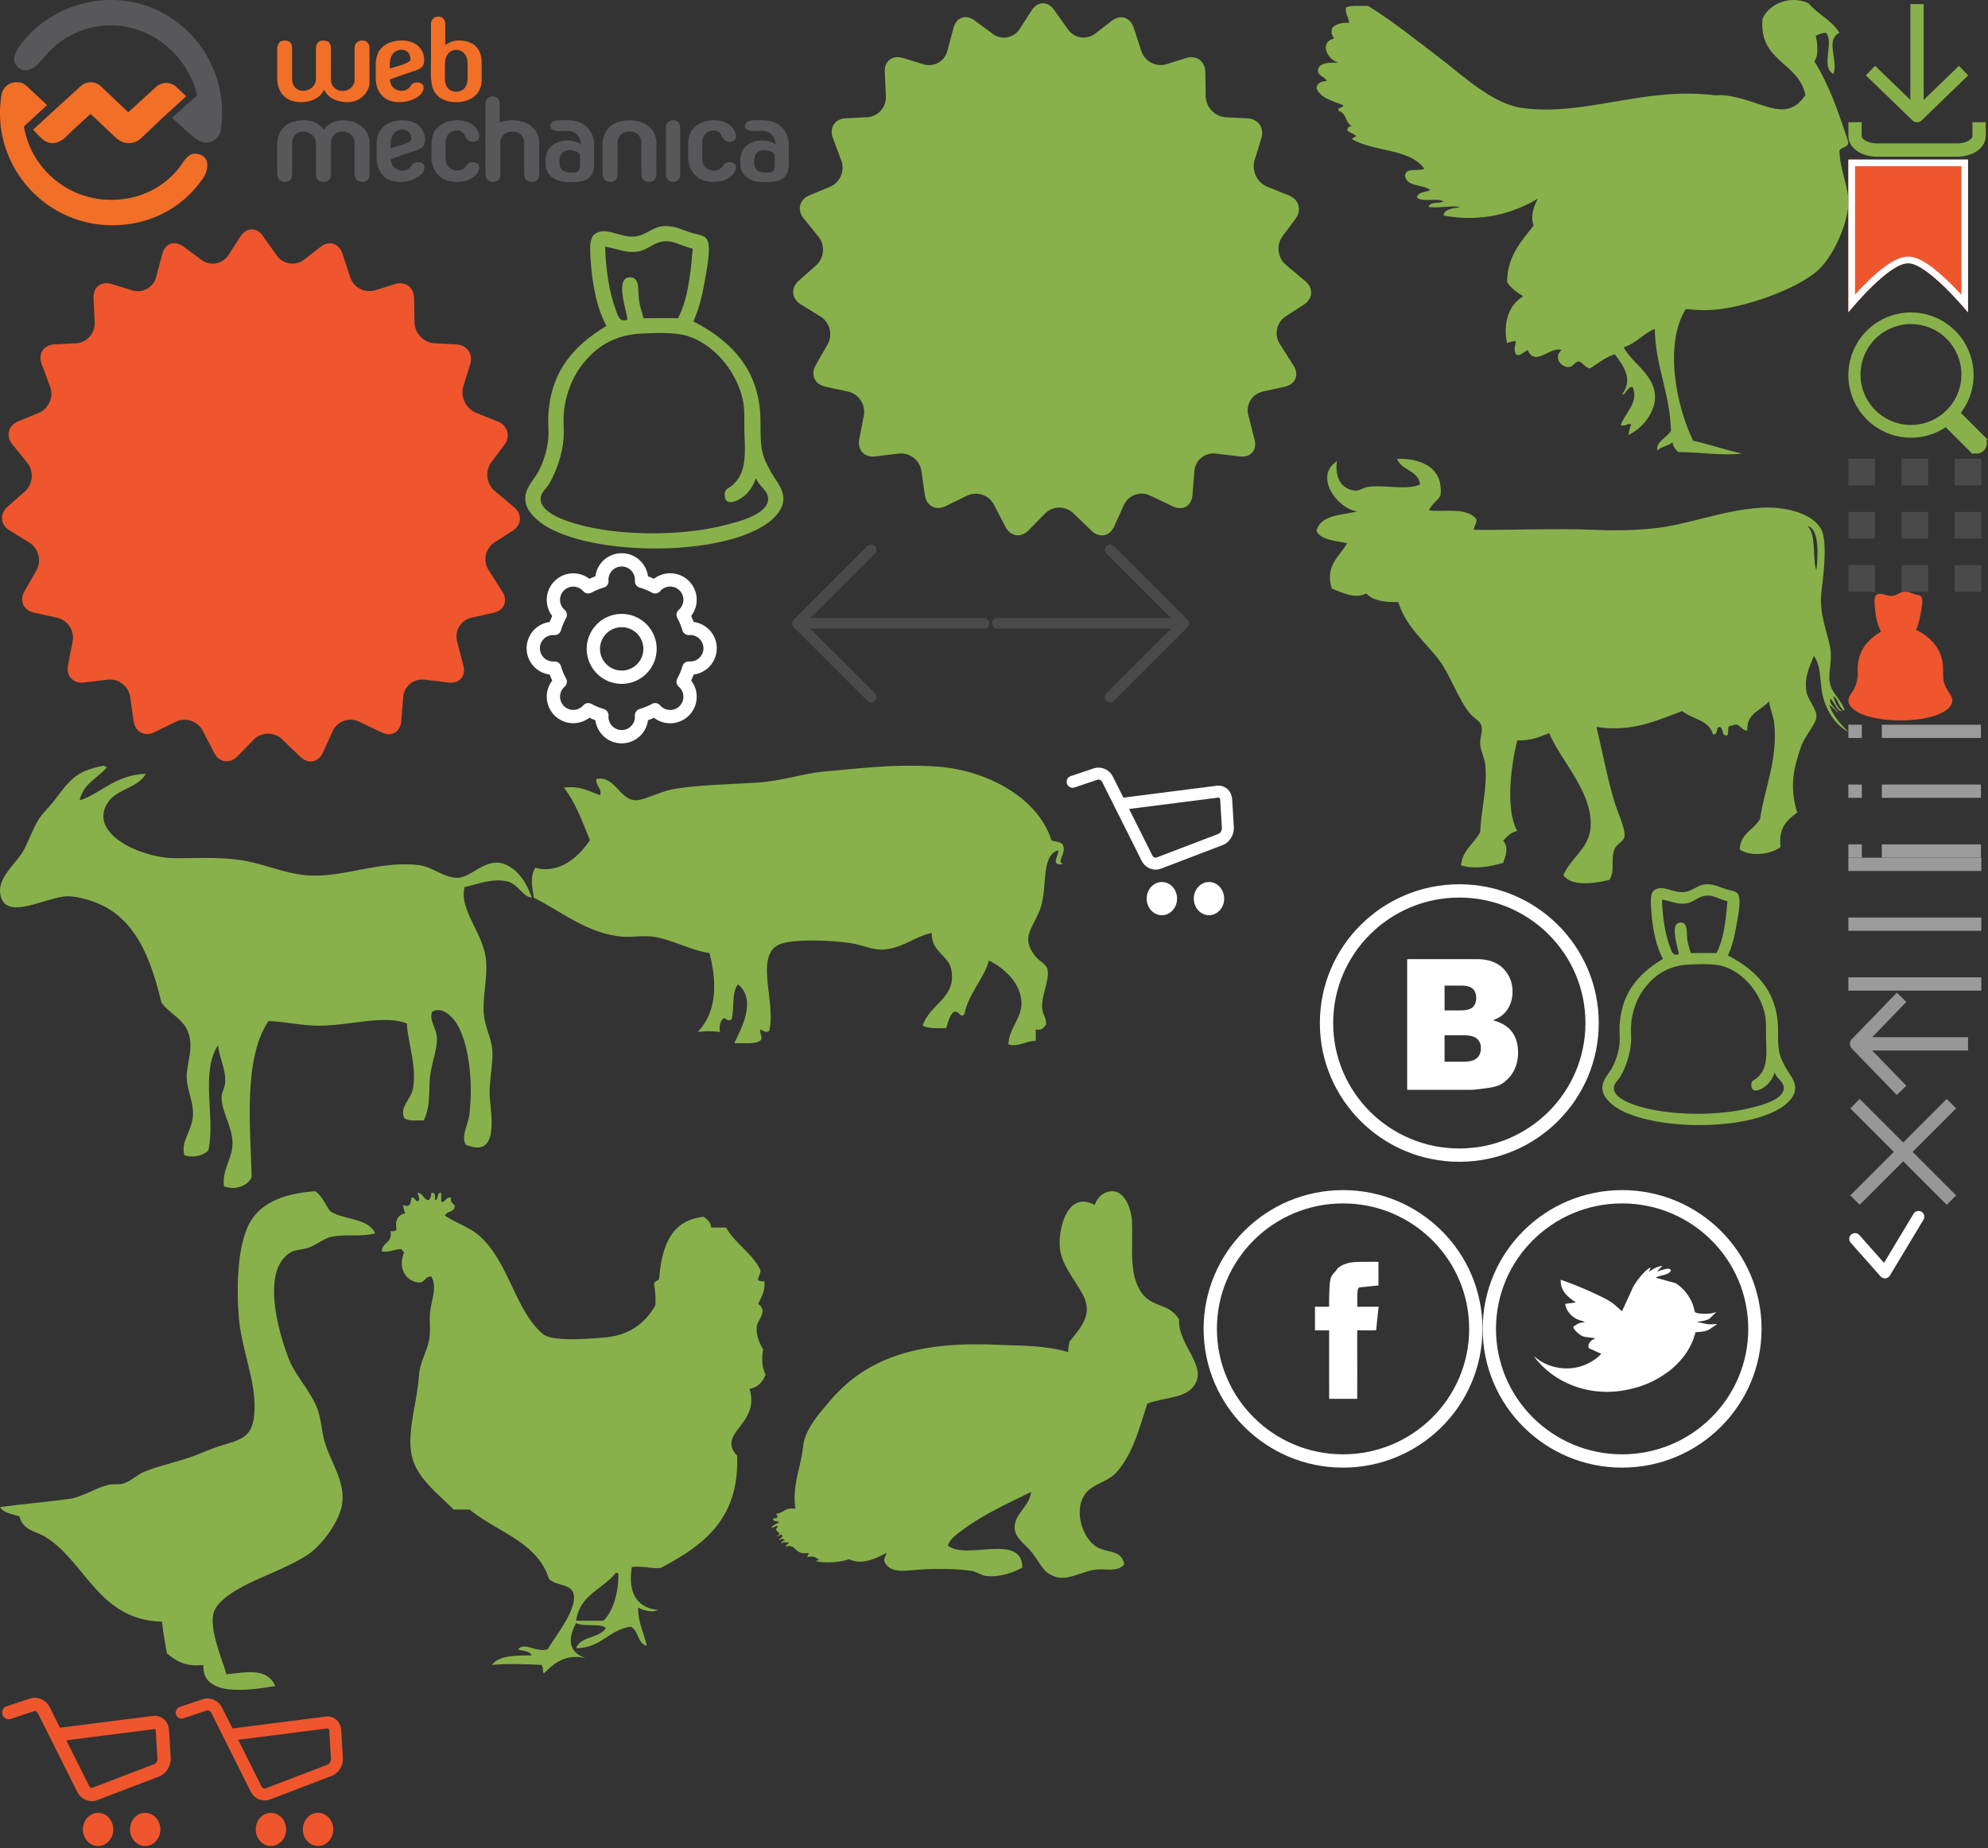 <?xml version="1.0" encoding="UTF-8" standalone="no"?><svg width="299" height="278" viewBox="0 0 299 278" xmlns="http://www.w3.org/2000/svg" xmlns:xlink="http://www.w3.org/1999/xlink"><rect x="0" y="0" width="299" height="278" fill="#333333" stroke="none"/><svg width="26" height="23" viewBox="0 0 26 23" id="L1VzZXJzL3ZlYm1laGFuaWNhL0RvY3VtZW50cy9rb21iaWtvcm0vZnJvbnRlbmQvaW1nL3Nwcml0ZS9jb250ZW50L2NhcnQuc3Zn" x="26" y="255" xmlns="http://www.w3.org/2000/svg"><title>cart</title><g transform="translate(1 1)" fill="none" fill-rule="evenodd"><path d="M.321 1.583L3.82.413C4.46.2 5.244.55 5.564 1.19L6.8 3.656l1.166 2.327 3.561 7.114c.32.64 1.099.966 1.73.725l9.347-3.571c.631-.242 1.112-1.034 1.069-1.763L23.42 4.24c-.043-.729-.621-1.255-1.285-1.17L7.63 4.92" stroke="#EF562D" stroke-width="1.8" stroke-linecap="round" stroke-linejoin="round"/><path d="M16.036 19.157c0 1.379-1.024 2.497-2.286 2.497s-2.286-1.118-2.286-2.497c0-1.38 1.024-2.497 2.286-2.497s2.286 1.118 2.286 2.497M23.121 19.157c0 1.379-1.023 2.497-2.285 2.497-1.263 0-2.286-1.118-2.286-2.497 0-1.38 1.023-2.497 2.286-2.497 1.262 0 2.285 1.118 2.285 2.497" fill="#EF562D"/></g></svg><svg width="20" height="20" viewBox="0 0 20 20" id="L1VzZXJzL3ZlYm1laGFuaWNhL0RvY3VtZW50cy9rb21iaWtvcm0vZnJvbnRlbmQvaW1nL3Nwcml0ZS9jb250ZW50L2NhdGFsb2ctLW11bHRpLWNvbG9ucy5zdmc=" x="278" y="69" xmlns="http://www.w3.org/2000/svg"><title>Group 6</title><g fill="#4A4A4A" fill-rule="evenodd"><path d="M0 0h4v4H0zM0 8h4v4H0zM0 16h4v4H0zM8 0h4v4H8zM8 8h4v4H8zM8 16h4v4H8zM16 0h4v4h-4zM16 8h4v4h-4zM16 16h4v4h-4z"/></g></svg><svg width="20" height="20" viewBox="0 0 20 20" id="L1VzZXJzL3ZlYm1laGFuaWNhL0RvY3VtZW50cy9rb21iaWtvcm0vZnJvbnRlbmQvaW1nL3Nwcml0ZS9jb250ZW50L2NhdGFsb2ctLXNob3J0LWxpc3Quc3Zn" x="278" y="129" xmlns="http://www.w3.org/2000/svg"><title>Group 3</title><g fill="#9B9B9B" fill-rule="evenodd"><path d="M0 18h20v2H0zM0 9h20v2H0zM0 0h20v2H0z"/></g></svg><svg width="20" height="20" viewBox="0 0 20 20" id="L1VzZXJzL3ZlYm1laGFuaWNhL0RvY3VtZW50cy9rb21iaWtvcm0vZnJvbnRlbmQvaW1nL3Nwcml0ZS9jb250ZW50L2NhdGFsb2ctLXdpdGgtb3B0aW9ucy5zdmc=" x="278" y="109" xmlns="http://www.w3.org/2000/svg"><title>Group 2</title><g fill="#9B9B9B" fill-rule="evenodd"><path d="M5.031 18h14.907v2H5.03zM0 18h2.031v2H0zM5.031 9h14.907v2H5.03zM0 9h2.031v2H0zM5.031 0h14.907v2H5.03zM0 0h2.031v2H0z"/></g></svg><svg width="17" height="17" viewBox="0 0 17 17" id="L1VzZXJzL3ZlYm1laGFuaWNhL0RvY3VtZW50cy9rb21iaWtvcm0vZnJvbnRlbmQvaW1nL3Nwcml0ZS9jb250ZW50L2Nsb3NlLS1ncmF5LnN2Zw==" x="278" y="165" xmlns="http://www.w3.org/2000/svg"><title>x_gray</title><g stroke-width="2" transform="translate(1 1)" stroke="#979797" fill="none" fill-rule="evenodd"><path d="M0 0l14.5 14.5M14.5 0L0 14.5"/></g></svg><svg width="18" height="23" viewBox="0 0 18 23" id="L1VzZXJzL3ZlYm1laGFuaWNhL0RvY3VtZW50cy9rb21iaWtvcm0vZnJvbnRlbmQvaW1nL3Nwcml0ZS9jb250ZW50L2NvbXBhcmUuc3Zn" x="278" y="24" xmlns="http://www.w3.org/2000/svg"><title>Rectangle 130</title><defs><path d="M22 674h18v23s-6.072-7.402-9-7.402c-3.072 0-9 7.402-9 7.402v-23z" id="afa"/></defs><g transform="translate(-22 -674)" fill="none" fill-rule="evenodd"><use fill="#EF562D" xlink:href="#afa"/><path stroke="#FFF" d="M22.5 674.5v21.127l.097-.112a48.237 48.237 0 0 1 2.399-2.571c.72-.715 1.42-1.353 2.089-1.896 1.54-1.251 2.848-1.95 3.915-1.95 1.069 0 2.42.758 4.048 2.112a31.4 31.4 0 0 1 1.9 1.732 51.601 51.601 0 0 1 2.552 2.706V674.5h-17z"/></g></svg><svg width="18" height="16" viewBox="0 0 18 16" id="L1VzZXJzL3ZlYm1laGFuaWNhL0RvY3VtZW50cy9rb21iaWtvcm0vZnJvbnRlbmQvaW1nL3Nwcml0ZS9jb250ZW50L2Rvd24uc3Zn" x="278" y="149" xmlns="http://www.w3.org/2000/svg"><title>Page 1</title><g transform="rotate(90 8.5 9.5)" stroke="#979797" stroke-width="2" fill="none" fill-rule="evenodd"><path d="M7 16.83V0"/><path stroke-linejoin="round" d="M14 10l-6.998 6.773L0 10"/></g></svg><svg width="12" height="11" viewBox="0 0 12 11" id="L1VzZXJzL3ZlYm1laGFuaWNhL0RvY3VtZW50cy9rb21iaWtvcm0vZnJvbnRlbmQvaW1nL3Nwcml0ZS9jb250ZW50L2ZpbHRlci0tY2hlY2stLXdoaXRlLnN2Zw==" x="278" y="182" xmlns="http://www.w3.org/2000/svg"><title>Page 1</title><path d="M1 4.337l4.495 5.069L10.553 1" stroke-width="1.741" stroke="#FFF" fill="none" fill-rule="evenodd" stroke-linecap="round" stroke-linejoin="round"/></svg><svg width="29" height="29" viewBox="0 0 29 29" id="L1VzZXJzL3ZlYm1laGFuaWNhL0RvY3VtZW50cy9rb21iaWtvcm0vZnJvbnRlbmQvaW1nL3Nwcml0ZS9jb250ZW50L2ZpbHRlcnMtLXNldHRpbmdzLnN2Zw==" x="79" y="83" xmlns="http://www.w3.org/2000/svg"><title>Page 1</title><g transform="translate(1 1)" stroke-width="2" stroke="#FFF" fill="none" fill-rule="evenodd"><path d="M23.802 10.516c-.069 0-.138.004-.206.008a10.44 10.44 0 0 0-.849-2.049 2.988 2.988 0 1 0-4.214-4.214 10.45 10.45 0 0 0-2.05-.849 2.988 2.988 0 1 0-5.96 0c-.717.212-1.403.497-2.048.849a2.987 2.987 0 1 0-4.214 4.214 10.441 10.441 0 0 0-.85 2.05 2.988 2.988 0 1 0 0 5.96c.212.717.498 1.403.85 2.048a2.987 2.987 0 1 0 4.214 4.214c.645.352 1.33.638 2.049.85a2.988 2.988 0 1 0 5.96 0 10.452 10.452 0 0 0 2.049-.85 2.988 2.988 0 1 0 4.214-4.214c.352-.645.637-1.331.849-2.05a2.988 2.988 0 1 0 .206-5.968v.001z" stroke-linecap="round" stroke-linejoin="round"/><path d="M17.763 13.504a4.26 4.26 0 1 1-8.518 0 4.26 4.26 0 0 1 8.518 0z"/></g></svg><svg width="79" height="81" viewBox="0 0 79 81" id="L1VzZXJzL3ZlYm1laGFuaWNhL0RvY3VtZW50cy9rb21iaWtvcm0vZnJvbnRlbmQvaW1nL3Nwcml0ZS9jb250ZW50L2l0ZW0tLW5ldy5zdmc=" x="119" xmlns="http://www.w3.org/2000/svg"><title>Fill 1</title><path d="M36.166 1.56c.897-1.384 2.414-1.417 3.37-.072l2.096 2.944a2.867 2.867 0 0 0 4.111.608l2.453-1.9c1.305-1.011 2.794-.555 3.31 1.013L52.671 7.7a3.057 3.057 0 0 0 3.8 1.949l2.895-.91c1.573-.494 2.885.45 2.915 2.099l.065 3.657c.029 1.649 1.401 3.064 3.05 3.144l3.198.156c1.648.08 2.6 1.436 2.114 3.013l-1.011 3.284c-.486 1.577.368 3.372 1.899 3.99l3.257 1.314c1.53.617 1.975 2.204.987 3.527l-1.933 2.594c-.987 1.323-.76 3.273.505 4.33l2.898 2.429c1.265 1.058 1.166 2.657-.222 3.55l-2.698 1.74a3.03 3.03 0 0 0-.913 4.157l2.074 3.262c.884 1.392.29 2.823-1.32 3.18l-3.299.73a2.89 2.89 0 0 0-2.182 3.556l.94 3.654c.412 1.598-.594 2.745-2.231 2.549l-3.598-.432a2.872 2.872 0 0 0-3.22 2.634l-.292 3.6c-.133 1.646-1.46 2.412-2.95 1.704l-3.422-1.626a2.946 2.946 0 0 0-3.95 1.443l-1.451 3.195c-.683 1.502-2.215 1.797-3.407.655l-2.755-2.643a3.043 3.043 0 0 0-4.261.068l-2.452 2.506c-1.154 1.18-2.72.948-3.478-.517l-1.73-3.332c-.76-1.465-2.595-2.07-4.076-1.343l-3.184 1.56c-1.483.728-2.889-.014-3.126-1.647l-.529-3.645c-.236-1.632-1.77-2.806-3.409-2.61l-3.526.427c-1.637.197-2.723-.967-2.41-2.586l.688-3.574c.313-1.62-.75-3.234-2.362-3.586l-3.424-.748c-1.611-.353-2.262-1.813-1.443-3.246l1.78-3.116c.819-1.431.34-3.314-1.063-4.182L1.446 45.78c-1.403-.868-1.54-2.473-.305-3.568l2.596-2.3c1.236-1.095 1.396-3.038.357-4.321l-2.223-2.742C.834 31.567 1.23 30 2.756 29.37l3.053-1.264c1.524-.631 2.3-2.413 1.724-3.96l-1.266-3.395c-.575-1.546.301-2.877 1.95-2.958l3.168-.154a3.017 3.017 0 0 0 2.857-3.143l-.171-3.661c-.078-1.648 1.15-2.6 2.727-2.113l3.06.943a2.865 2.865 0 0 0 3.634-2.017l.913-3.445c.422-1.596 1.854-2.1 3.181-1.12l2.724 2.01a2.793 2.793 0 0 0 4.044-.736l1.813-2.797z" fill="#88B14B" fill-rule="evenodd"/></svg><svg width="79" height="81" viewBox="0 0 79 81" id="L1VzZXJzL3ZlYm1laGFuaWNhL0RvY3VtZW50cy9rb21iaWtvcm0vZnJvbnRlbmQvaW1nL3Nwcml0ZS9jb250ZW50L2l0ZW0tLWJlc3Quc3Zn" y="34" xmlns="http://www.w3.org/2000/svg"><title>Fill 1</title><path d="M36.166 1.56c.897-1.384 2.414-1.417 3.37-.072l2.096 2.944a2.867 2.867 0 0 0 4.111.608l2.453-1.9c1.305-1.011 2.794-.555 3.31 1.013L52.671 7.7a3.057 3.057 0 0 0 3.8 1.949l2.895-.91c1.573-.494 2.885.45 2.915 2.099l.065 3.657c.029 1.649 1.401 3.064 3.05 3.144l3.198.156c1.648.08 2.6 1.436 2.114 3.013l-1.011 3.284c-.486 1.577.368 3.372 1.899 3.99l3.257 1.314c1.53.617 1.975 2.204.987 3.527l-1.933 2.594c-.987 1.323-.76 3.273.505 4.33l2.898 2.429c1.265 1.058 1.166 2.657-.222 3.55l-2.698 1.74a3.03 3.03 0 0 0-.913 4.157l2.074 3.262c.884 1.392.29 2.823-1.32 3.18l-3.299.73a2.89 2.89 0 0 0-2.182 3.556l.94 3.654c.412 1.598-.594 2.745-2.231 2.549l-3.598-.432a2.872 2.872 0 0 0-3.22 2.634l-.292 3.6c-.133 1.646-1.46 2.412-2.95 1.704l-3.422-1.626a2.946 2.946 0 0 0-3.95 1.443l-1.451 3.195c-.683 1.502-2.215 1.797-3.407.655l-2.755-2.643a3.043 3.043 0 0 0-4.261.068l-2.452 2.506c-1.154 1.18-2.72.948-3.478-.517l-1.73-3.332c-.76-1.465-2.595-2.07-4.076-1.343l-3.184 1.56c-1.483.728-2.889-.014-3.126-1.647l-.529-3.645c-.236-1.632-1.77-2.806-3.409-2.61l-3.526.427c-1.637.197-2.723-.967-2.41-2.586l.688-3.574c.313-1.62-.75-3.234-2.362-3.586l-3.424-.748c-1.611-.353-2.262-1.813-1.443-3.246l1.78-3.116c.819-1.431.34-3.314-1.063-4.182L1.446 45.78c-1.403-.868-1.54-2.473-.305-3.568l2.596-2.3c1.236-1.095 1.396-3.038.357-4.321l-2.223-2.742C.834 31.567 1.23 30 2.756 29.37l3.053-1.264c1.524-.631 2.3-2.413 1.724-3.96l-1.266-3.395c-.575-1.546.301-2.877 1.95-2.958l3.168-.154a3.017 3.017 0 0 0 2.857-3.143l-.171-3.661c-.078-1.648 1.15-2.6 2.727-2.113l3.06.943a2.865 2.865 0 0 0 3.634-2.017l.913-3.445c.422-1.596 1.854-2.1 3.181-1.12l2.724 2.01a2.793 2.793 0 0 0 4.044-.736l1.813-2.797z" fill="#EF562D" fill-rule="evenodd"/></svg><svg width="30" height="25" viewBox="0 0 30 25" id="L1VzZXJzL3ZlYm1laGFuaWNhL0RvY3VtZW50cy9rb21iaWtvcm0vZnJvbnRlbmQvaW1nL3Nwcml0ZS9jb250ZW50L3NsaWRlci0tYXJyb3dzLS1uZXh0LnN2Zw==" x="149" y="81" xmlns="http://www.w3.org/2000/svg"><title>Group 6</title><g transform="translate(0 1.094)" stroke="#4A4A4A" stroke-width="1.597" fill="none" fill-rule="evenodd" stroke-linecap="round"><path d="M28.543 11.669H.997"/><path stroke-linejoin="round" d="M17.963.585l11.085 11.084L17.963 22.75"/></g></svg><svg width="30" height="25" viewBox="0 0 30 25" id="L1VzZXJzL3ZlYm1laGFuaWNhL0RvY3VtZW50cy9rb21iaWtvcm0vZnJvbnRlbmQvaW1nL3Nwcml0ZS9jb250ZW50L3NsaWRlci0tYXJyb3dzLS1wcmV2LnN2Zw==" x="119" y="81" xmlns="http://www.w3.org/2000/svg"><title>Group 6</title><g transform="matrix(-1 0 0 1 30 1.094)" stroke="#4A4A4A" stroke-width="1.597" fill="none" fill-rule="evenodd" stroke-linecap="round"><path d="M28.543 11.669H.997"/><path stroke-linejoin="round" d="M17.963.585l11.085 11.084L17.963 22.75"/></g></svg><svg width="16" height="20" viewBox="0 0 16 20" id="L1VzZXJzL3ZlYm1laGFuaWNhL0RvY3VtZW50cy9rb21iaWtvcm0vZnJvbnRlbmQvaW1nL3Nwcml0ZS9jb250ZW50L3VsLS1tYXJrZXIuc3Zn" x="278" y="89" xmlns="http://www.w3.org/2000/svg"><title>Fill 1 Copy 3</title><path d="M10.18 5.727c2.2 1.115 4.023 2.842 4.065 5.91.01.713-.029 1.436.155 2.071.131.457.39.924.658 1.343.31.483.695.97.542 1.611-.089.372-.411.76-.697.998-2.574 2.16-10.377 2.216-13.548.423-.588-.333-1.327-.96-1.354-1.65-.028-.72.528-1.188.813-1.727.274-.52.524-1.236.58-1.957.037-.47-.021-.922 0-1.343.141-2.803 1.684-4.306 3.523-5.411-.58-1.058-.865-2.443-.968-4.106-.032-.513-.06-1.145.232-1.381.677-.546 1.544.225 2.477.115C7.308.547 7.723.065 8.322.01c.676-.062 1.157.216 1.703.384.489.15.857.136 1.007.46.243.526-.085 1.997-.193 2.61-.162.91-.344 1.553-.658 2.264" fill="#EF562D" fill-rule="evenodd"/></svg><svg width="42" height="42" viewBox="0 0 42 42" id="L1VzZXJzL3ZlYm1laGFuaWNhL0RvY3VtZW50cy9rb21iaWtvcm0vZnJvbnRlbmQvaW1nL3Nwcml0ZS9mb290ZXIvZmFjZWJvb2suc3Zn" x="181" y="179" xmlns="http://www.w3.org/2000/svg"><title>Group 4</title><g transform="translate(1 1)" fill="none" fill-rule="evenodd"><path d="M17.882 20.097c.053.066.023.525.023.61l.002 9.683h4.22c.025-2.548.001-5.164.001-7.725 0-.036-.009-2.48.003-2.53.008-.034.009-.03.018-.044.006 0 2.684.022 2.778 0l.046-.014.37-3.534h-3.202c-.012-.523.003-1.059.003-1.582 0-.478-.01-1.068.276-1.33l2.907-.291-.004-3.545c-.55-.033-1.203-.004-1.766-.004-.583 0-1.175-.011-1.75.027-1.095.071-1.979.396-2.62.939-.926 1.478-1.284.208-1.29 5.787l-2.122.001.004 3.55 2.103.002z" fill="#FFF"/><path d="M39.968 19.87c0 10.973-8.942 19.869-19.971 19.869-11.03 0-19.972-8.896-19.972-19.87C.025 8.897 8.966 0 19.997 0c11.03 0 19.971 8.896 19.971 19.87z" stroke="#FFF" stroke-width="2"/></g></svg><svg width="119" height="34" viewBox="0 0 119 34" id="L1VzZXJzL3ZlYm1laGFuaWNhL0RvY3VtZW50cy9rb21iaWtvcm0vZnJvbnRlbmQvaW1nL3Nwcml0ZS9mb290ZXIvd2ViLW1lY2hhbmljYS5zdmc=" xmlns="http://www.w3.org/2000/svg"><title>Page 1</title><g fill="none" fill-rule="evenodd"><path d="M53.327 12.2l-.005.028c-.206 1.074-1.144 1.503-1.928 1.448-.778-.055-1.614-.621-1.614-1.735V7.517c0-.86-.181-1.398-1.078-1.415-.36-.008-.624.064-.807.22-.338.282-.377.817-.377 1.195v4.364c0 1.097-1 1.776-1.926 1.776-.764 0-1.655-.478-1.655-1.828V7.517c0-1.044-.298-1.415-1.138-1.415-.915 0-1.108.77-1.108 1.415v4.37c0 .356.102 3.474 3.575 3.474 2.24 0 3.09-1.245 3.125-1.297l.35-.531.357.528c.036.054.899 1.3 3.208 1.3 1.925 0 3.266-1.552 3.266-2.943V7.152c0-.223-.11-1.059-1.082-1.059-.97 0-1.163.808-1.163 1.059v5.047zM70.329 11.83c0 1.302-.756 1.961-1.706 1.961-.992 0-1.704-.659-1.704-1.962V9.624c0-1.146.531-2.058 1.704-2.137 1.173.08 1.706.991 1.706 2.137v2.205zm2.093-2.896c-.13-1.421-.971-2.84-3.496-2.84-.66 0-1.447.297-1.96.688V3.56c0-.223-.106-1.059-1.035-1.059-.929 0-1.112.807-1.112 1.059v5.716a3.187 3.187 0 0 0-.016.29v1.781s.056 1.257.272 1.877c.582 1.672 2.169 2.145 3.625 2.145 1.011 0 2.219-.367 2.979-1.199.454-.498.72-1.18.763-2.004v-2.058l-.02-1.173zM58.632 9.624c0-1.188.567-2.125 1.83-2.145.608.047 1.26.385 1.28 1.518-.142.555-2.383 1.065-3.11 1.305v-.678zm5.128-.253l.02-.02c.178-1.433-.754-3.286-3.432-3.258-2.677.028-3.475 1.827-3.475 1.827s.006.012.01.016a4.196 4.196 0 0 0-.367 1.629v2.323c0 .356.1 3.472 3.574 3.472 2.242 0 3.253-1.244 3.287-1.296l.108-.164c.91-1.652-1.227-1.818-1.647-1.095-.266.458-.717.851-1.422.851-.739 0-1.711-.455-1.772-1.708a85.031 85.031 0 0 1 3.582-1.238c1.259-.396 1.504-.87 1.534-1.339zM5.491 20.047c.216.231.564.586 1 .96.394.34.911.526 1.454.523h.056l.1-.006c.546-.046 1.328-.476 1.632-.753l.02-.017.02-.022c.006-.006.768-.792 1.928-1.846l1.92-1.756 3.67 3.465c.294.277.985.93 2.123.93 1.021 0 1.6-.545 1.944-.87l.103-.096c-.009.008 1.128-1.035 2.752-2.627l3.206-2.91.595-.542-1.583-1.474a2.188 2.188 0 0 0-1.456-.524h-.047l-.098.006c-.512.044-.972.24-1.32.556l-2.286 2.078-1.925 1.76c-.47-.446-4.146-3.92-4.146-3.92a2.224 2.224 0 0 0-2.986-.026l-3.443 3.128-3.74 3.438.507.545z" fill="#F26F27"/><path d="M29.485 23.119c-.966-.134-1.676.868-1.968 1.31-2.35 3.554-6.284 5.629-10.813 5.629-6.584 0-12.062-4.785-13.108-11.04l.54-.5a.074.074 0 0 1 .007.007l2.934-2.72-2.963-2.766a2.983 2.983 0 0 0-.418-.34 1.377 1.377 0 0 0-.21-.123c-.021-.011-.04-.023-.062-.032l-.03-.013a1.479 1.479 0 0 0-.422-.121 2.61 2.61 0 0 0-1.11.039c-.742.196-1.296.72-1.562 1.48l-.02.056-.012.059A17.12 17.12 0 0 0 0 17.034c0 9.203 7.49 16.76 16.698 16.847 5.786.054 10.839-2.598 13.927-7.202.441-.658 1.425-3.204-1.14-3.56" fill="#F26F27"/><path d="M101.26 18.09c-.93 0-1.112.807-1.112 1.059V26.292c0 .251.183 1.059 1.113 1.059.929 0 1.036-.836 1.036-1.06V19.15c0-.223-.107-1.058-1.036-1.058M53.327 21.251l-.005-.028c-.205-1.073-1.144-1.503-1.929-1.448-.777.055-1.613.622-1.613 1.735v4.423c0 .862-.181 1.399-1.078 1.416-.36.008-.624-.064-.807-.219-.338-.283-.378-.818-.378-1.197V21.57c0-1.096-.999-1.775-1.926-1.775-.763 0-1.655.48-1.655 1.827v4.312c0 1.046-.297 1.416-1.137 1.416-.915 0-1.108-.769-1.108-1.416v-4.37c0-.356.11-3.444 4.027-3.472 2.241-.016 3.023 1.476 3.023 1.476s.634-1.615 3.321-1.448c1.92.119 3.51 1.531 3.51 3.286v4.894c0 .223-.11 1.059-1.082 1.059-.97 0-1.163-.807-1.163-1.059v-5.048zM94.66 18.09c-3.918.029-4.027 3.117-4.027 3.473v4.37c0 .647.191 1.417 1.107 1.417.84 0 1.138-.37 1.138-1.416V21.62c0-1.348.895-1.77 1.655-1.826 1.21-.09 1.926.678 1.926 1.774v4.365c0 .378.039.913.376 1.197.183.154.448.226.808.219.898-.018 1.078-.554 1.078-1.416V21.51c0-2.137-1.821-3.435-4.062-3.42M77.034 18.09c-.762.006-1.378.13-1.879.324v-2.858c0-.223-.107-1.059-1.035-1.059-.93 0-1.113.808-1.113 1.059v10.378c0 .646.192 1.416 1.108 1.416.84 0 1.137-.37 1.137-1.416V21.62c0-1.348.894-1.77 1.655-1.826 1.21-.09 1.926.678 1.926 1.774v4.365c0 .378.04.913.377 1.197.183.154.448.226.807.219.898-.018 1.08-.554 1.08-1.416V21.51c0-2.137-1.823-3.435-4.063-3.42M70.221 24.803c-.265.457-.715.85-1.421.85-.764 0-1.785-.478-1.785-1.827v-2.205c0-1.188.551-1.978 1.815-1.999.476.037.911.26 1.132.891.074.212.602.96 1.359.807.972-.194.837-.968.63-1.451-.42-.976-1.43-1.798-3.22-1.778-2.678.028-3.476 1.827-3.476 1.827l.01.015a4.183 4.183 0 0 0-.365 1.63v2.322c.013.5.35 3.473 3.823 3.473 2.242 0 3.002-1.245 3.038-1.297l.109-.164c.907-1.652-1.229-1.819-1.649-1.094M58.761 21.621c0-1.187.567-2.125 1.83-2.145.608.048 1.26.384 1.28 1.518-.142.556-2.383 1.064-3.11 1.304v-.677zm5.128-.253l.02-.019c.178-1.434-.754-3.286-3.431-3.259-2.678.028-3.476 1.828-3.476 1.828s.006.012.01.016a4.194 4.194 0 0 0-.366 1.628v2.323c0 .356.1 3.473 3.573 3.473 2.242 0 3.252-1.245 3.287-1.298l.108-.164c.91-1.65-1.225-1.818-1.647-1.094-.267.458-.716.852-1.42.852-.741 0-1.713-.457-1.774-1.71a85.222 85.222 0 0 1 3.583-1.238c1.259-.396 1.503-.869 1.533-1.338zM87.24 24.802c0 1.188-.551 1.19-1.562 1.142-.627-.048-1.519-.17-1.549-1.578.037-.935.256-1.506 1.094-1.736.713-.195 1.942.194 2.008.612l.009-.022v1.582zm-1.628-6.711c-2.03-.078-2.599.073-2.808.674-.218.628.45.955 1.392.955.534 0 .788-.037 1.157-.037.764 0 2.004.467 2.006 2.08-.012-.016-.017-.038-.031-.052-.388-.39-2.17-1.038-3.82-.139-1.514.824-1.465 2.304-1.433 2.917 0 .014.008.03.01.044-.078 1.546 1.019 2.86 3.559 2.86 1.943 0 3.712-.142 3.712-2.758v-3.072c0-.356-.274-3.342-3.744-3.472zM108.82 24.803c-.265.457-.715.85-1.421.85-.764 0-1.784-.478-1.784-1.827v-2.205c0-1.188.552-1.978 1.814-1.999.477.037.912.26 1.132.891.075.212.603.96 1.36.807.971-.194.838-.968.63-1.451-.42-.976-1.431-1.798-3.22-1.778-2.678.028-3.476 1.827-3.476 1.827l.01.015a4.187 4.187 0 0 0-.366 1.63v2.322c.013.5.35 3.473 3.825 3.473 2.239 0 3-1.245 3.035-1.297l.11-.164c.908-1.652-1.228-1.819-1.649-1.094M116.518 24.802c0 1.188-.552 1.19-1.563 1.142-.627-.048-1.519-.17-1.548-1.578.037-.935.255-1.506 1.093-1.736.713-.195 1.943.194 2.008.612l.01-.024v1.584zm-1.63-6.711c-2.029-.078-2.597.073-2.806.674-.22.628.45.955 1.392.955.533 0 .788-.037 1.157-.037.763 0 2.005.467 2.007 2.08-.013-.016-.019-.038-.033-.052-.389-.39-2.169-1.038-3.82-.139-1.514.824-1.465 2.304-1.432 2.917.001.012.008.025.01.038-.083 1.55 1.016 2.865 3.559 2.865 1.942 0 3.71-.14 3.71-2.757v-3.072c0-.356-.272-3.342-3.743-3.472zM16.768 0C11.353 0 6.291 2.525 3.17 6.616c-.604.791-1.63 2.355-.575 3.39 1.593 1.562 3.284-.46 3.88-1.213 2.465-3.12 6.182-4.972 10.23-4.972 6.192 0 11.555 4.58 12.94 10.523l-3.772 3.363 1.965 1.814.528.454c.318.278.62.538.917.754l-.004.018.428.284c.636.444 1.466.526 2.22.216.649-.264 1.107-.862 1.29-1.68l.007-.028.003-.027c.121-.825.182-1.658.182-2.477C33.41 7.642 25.944 0 16.768 0" fill="#58585B"/></g></svg><svg width="42" height="42" viewBox="0 0 42 42" id="L1VzZXJzL3ZlYm1laGFuaWNhL0RvY3VtZW50cy9rb21iaWtvcm0vZnJvbnRlbmQvaW1nL3Nwcml0ZS9mb290ZXIvdHdpdHRlci5zdmc=" x="223" y="179" xmlns="http://www.w3.org/2000/svg"><title>Group</title><g transform="translate(1 1)" fill="none" fill-rule="evenodd"><path d="M30.793 20.99c.081-.073.017.025.08-.118l.145-.508c.785-.025 1.327-.084 1.96-.335l1.307-.89c-.432-.006-.887.11-1.59.002l-1.426-.297c.118-.074.299-.077.465-.101a5.71 5.71 0 0 0 .488-.088c.328-.076.569-.15.845-.276l1.095-1.066c-.5.196-.953.277-1.627.285-.328.003-1.518-.015-1.627-.306-.132-.346-.13-.672-.403-1.319a6.788 6.788 0 0 0-.63-1.16 6.395 6.395 0 0 0-1.839-1.805l-3.001-.836c.188-.18.895-.321 1.15-.389 1.339-.355 1.223-.841.9-.931-.414-.116-1.423.262-1.874.4l.808-.853c-.84.078-1.39.496-2.02.882l.262-.64c-.793.265-2.224 2.145-2.62 2.898l-1.68 3.664c-.143-.058-1.136-1.07-1.895-1.522-.662-.394-1.547-.815-2.308-1.165-1.831-.844-3.14-1.357-5.015-2.04-.093 1.638.964 2.54 2.282 3.42l-1.607.21c.028.7.57 1.428.983 1.778.75.637 1.142.639 1.83.898l.141.072c-1.108.191-.777.069-1.74.69.012.436.966 1.363 1.686 1.522l1.602.207c-.111.1-.285.172-.416.256a1.228 1.228 0 0 0-.348.307c-.22.266-.336.568-.19.938l1.854.841c-.1.196-.705.68-.908.82-1.11.765-2.358 1.303-3.949 1.373a7.634 7.634 0 0 1-3.089-.51c-.996-.396-1.405-.728-2.165-1.312.223.382.728.91 1.037 1.235 2.91 3.069 7.615 4.763 12.534 3.89 3.004-.535 4.94-1.566 6.698-2.845.29-.21.98-.827 1.23-1.082.764-.785 1.445-1.626 1.943-2.597.149-.292.664-1.301.642-1.597" fill="#FFF"/><path d="M39.944 19.87c0 10.973-8.943 19.869-19.972 19.869C8.942 39.739 0 30.843 0 19.869 0 8.897 8.942 0 19.972 0c11.03 0 19.972 8.896 19.972 19.87z" stroke="#FFF" stroke-width="2"/></g></svg><svg width="43" height="42" viewBox="0 0 43 42" id="L1VzZXJzL3ZlYm1laGFuaWNhL0RvY3VtZW50cy9rb21iaWtvcm0vZnJvbnRlbmQvaW1nL3Nwcml0ZS9mb290ZXIvdmsuc3Zn" x="198" y="133" xmlns="http://www.w3.org/2000/svg"><title>Group 3</title><g transform="translate(1 1)" fill="none" fill-rule="evenodd"><path d="M18.267 25.688h2.845c.962 0 1.639-.183 2.03-.554.396-.37.593-.869.593-1.496 0-.58-.194-1.047-.585-1.4-.39-.353-1.07-.531-2.05-.531h-2.833v3.98zm0-7.72h2.425c.87 0 1.475-.165 1.82-.49.34-.329.508-.8.508-1.414 0-.571-.168-1.02-.508-1.34-.345-.326-.938-.486-1.783-.486h-2.462v3.73zm-5.627-7.71h10.443c1.74 0 3.077.471 4.005 1.409.933.938 1.4 2.1 1.4 3.482 0 1.162-.332 2.16-.997 2.993-.444.554-1.092.993-1.946 1.314 1.295.338 2.25.923 2.862 1.747.61.83.916 1.868.916 3.117 0 1.02-.218 1.936-.65 2.75a5.059 5.059 0 0 1-1.786 1.932c-.467.292-1.173.507-2.119.64-1.257.178-2.088.27-2.5.27H12.64V10.257z" fill="#FFF"/><path d="M40.456 19.87c0 10.973-8.942 19.869-19.971 19.869-11.031 0-19.973-8.896-19.973-19.87C.512 8.897 9.454 0 20.485 0c11.029 0 19.971 8.896 19.971 19.87z" stroke="#FFF" stroke-width="2"/></g></svg><svg width="26" height="23" viewBox="0 0 26 23" id="L1VzZXJzL3ZlYm1laGFuaWNhL0RvY3VtZW50cy9rb21iaWtvcm0vZnJvbnRlbmQvaW1nL3Nwcml0ZS9oZWFkZXIvY2FydC0td2hpdGUuc3Zn" x="160" y="115" xmlns="http://www.w3.org/2000/svg"><title>cart</title><g transform="translate(1 1)" fill="none" fill-rule="evenodd"><path d="M.321 1.583L3.82.413C4.46.2 5.244.55 5.564 1.19L6.8 3.656l1.166 2.327 3.561 7.114c.32.64 1.099.966 1.73.725l9.347-3.571c.631-.242 1.112-1.034 1.069-1.763L23.42 4.24c-.043-.729-.621-1.255-1.285-1.17L7.63 4.92" stroke="#FFF" stroke-width="1.8" stroke-linecap="round" stroke-linejoin="round"/><path d="M16.036 19.157c0 1.379-1.024 2.497-2.286 2.497s-2.286-1.118-2.286-2.497c0-1.38 1.024-2.497 2.286-2.497s2.286 1.118 2.286 2.497M23.121 19.157c0 1.379-1.023 2.497-2.285 2.497-1.263 0-2.286-1.118-2.286-2.497 0-1.38 1.023-2.497 2.286-2.497 1.262 0 2.285 1.118 2.285 2.497" fill="#FFF"/></g></svg><svg width="26" height="23" viewBox="0 0 26 23" id="L1VzZXJzL3ZlYm1laGFuaWNhL0RvY3VtZW50cy9rb21iaWtvcm0vZnJvbnRlbmQvaW1nL3Nwcml0ZS9oZWFkZXIvY2FydC5zdmc=" y="255" xmlns="http://www.w3.org/2000/svg"><title>cart</title><g transform="translate(1 1)" fill="none" fill-rule="evenodd"><path d="M.321 1.583L3.82.413C4.46.2 5.244.55 5.564 1.19L6.8 3.656l1.166 2.327 3.561 7.114c.32.64 1.099.966 1.73.725l9.347-3.571c.631-.242 1.112-1.034 1.069-1.763L23.42 4.24c-.043-.729-.621-1.255-1.285-1.17L7.63 4.92" stroke="#EF562D" stroke-width="2" stroke-linecap="round" stroke-linejoin="round"/><path d="M16.036 19.157c0 1.379-1.024 2.497-2.286 2.497s-2.286-1.118-2.286-2.497c0-1.38 1.024-2.497 2.286-2.497s2.286 1.118 2.286 2.497M23.121 19.157c0 1.379-1.023 2.497-2.285 2.497-1.263 0-2.286-1.118-2.286-2.497 0-1.38 1.023-2.497 2.286-2.497 1.262 0 2.285 1.118 2.285 2.497" fill="#EF562D"/></g></svg><svg width="59" height="73" viewBox="0 0 59 73" id="L1VzZXJzL3ZlYm1laGFuaWNhL0RvY3VtZW50cy9rb21iaWtvcm0vZnJvbnRlbmQvaW1nL3Nwcml0ZS9oZWFkZXIvYmxvY2stMS5zdmc=" x="57" y="179" xmlns="http://www.w3.org/2000/svg"><title>Fill 1</title><path d="M31.2 70.428c.105.027.212.057.32.09a7.68 7.68 0 0 1-.32-.09m-1.542-5.663h4.096c1.542-1.456 2.324-4.577 2.235-7.01-.035-.118-.122-.186-.28-.186a.808.808 0 0 0-.093.007c-1.943 2.437-5.467 3.35-5.958 7.19M8.006.406c.518 0 .43.584.423 1.09.615-.04.191-1.083.85-1.083.025 0 .052.002.081.005v1.258c.069.074.134.104.198.104.15 0 .293-.167.467-.333.172-.168.375-.334.644-.334.058 0 .118.007.18.024-.19.782.385.827.56 1.258-.037.924-1.202.758-1.49 1.438 1.714 1.175 3.846 1.764 5.4 3.235 4.294 4.063 5.213 11.06 9.312 14.56.724.618 2.484.8 4.396.8 1.734 0 3.591-.15 4.914-.262 3.956-.333 6.225-2.378 7.635-4.852a13.783 13.783 0 0 0-.187-3.056c-.078-.615.559-.54.746-.899.4-4.886 1.766-8.84 6.704-9.346.532.384 1.055.778 1.117 1.617h2.235c1.417 2.467 3.969 3.838 5.214 6.47-.232 1.296-.997 1.592.559 1.618.154 1.586-.508 2.385-.931 3.416 1.512 1.053-.06 2.384-.187 3.235-.197 1.325.327 2.514.932 3.595-.244 1.22-.174 2.82.372 3.775-.438 1.073-1.111 1.923-2.42 2.156 1.66 5.377-5.033 6.595-1.863 10.066.351 9.684-5.29 13.586-11.546 16.895-.09.003-.181.005-.27.005-.578 0-1.102-.054-1.627-.107a15.468 15.468 0 0 0-1.637-.108c-.239 0-.488.009-.75.03-.607 3.652.583 6.138 3.912 6.47-.264.147-.578.204-.907.204-.773 0-1.625-.32-2.074-.563.004 2.335.89 3.815 1.304 5.752-1.42-.366-1.195-2.32-2.42-2.876-3.348.483-4.381 3.2-8.194 3.236.63-1.85 3.572-1.465 4.469-3.056-.96-.752-3.36-.112-4.469-.72-1.397 2.495-1.036 4.514 1.543 5.304a6.487 6.487 0 0 0-1.61-.215c-2.219 0-3.628 1.33-4.774 2.46-.31-.239-.062-1.017-.373-1.257-1.5-.069-2.866-.13-4.243-.13-1.04 0-2.087.034-3.206.13.995-1.437 3.508-1.407 5.96-1.438-.274-.694-1.33-.636-2.05-.899.279-.323.594-.432.946-.432.381 0 .804.128 1.27.257.466.13.972.259 1.52.259.237 0 .482-.025.735-.084.911-1.703 4.405-5.864 3.91-8.267-.339-1.644-2.495-1.197-3.724-2.337-1.763-5.609-7.848-7.045-11.919-10.426h-2.421c-2.202-2.25-5.228-4.515-6.145-7.548-1.09-3.607.619-8.119.931-12.582.136-1.949 1.084-3.385 1.49-5.212.33-1.49.055-2.969.186-4.314.173-1.782 1.114-3.813.186-5.393a1.598 1.598 0 0 0-.095-.003c-.444 0-.654.226-.863.452-.21.225-.419.45-.86.45h-.044c-2.157-.233-3.16-2.327-2.235-4.494-.065-.235-.327-.282-.372-.538-.947.014-1.517.392-2.479.392-.156 0-.322-.01-.501-.033.04-1.4 1.676-1.26 1.303-3.056.093.012.177.019.257.019.292 0 .504-.08.675-.198-.248-1.392.05-2.18 1.303-2.517-.206-.34-.237-.849-.372-1.258.25.117.447.17.604.17.528 0 .597-.591.7-1.248a.768.768 0 0 1 .113-.009c.46 0 .41.498.818.548.502-.212-.001-.936 0-1.258.87.059.805 1.02 1.676 1.078.266-.221.352-.617.372-1.078a.917.917 0 0 1 .136-.012" fill="#88B14B" fill-rule="evenodd"/></svg><svg width="80" height="69" viewBox="0 0 80 69" id="L1VzZXJzL3ZlYm1laGFuaWNhL0RvY3VtZW50cy9rb21iaWtvcm0vZnJvbnRlbmQvaW1nL3Nwcml0ZS9oZWFkZXIvYmxvY2stMi5zdmc=" x="198" xmlns="http://www.w3.org/2000/svg"><title>Page 1</title><path d="M28.66 51.589c-.569-2.659.04-5.608 2.443-7.029-.95-.581-1.844-1.215-2.443-2.13.072-4.048 2.192-6.133 3.997-8.52-.54-1.5.083-2.999.668-4.047-3.63 2.166-8.435 3.63-14.22 2.555.153-1.06 1.445-1.027 2.445-1.277-.98-.296-3.052.194-4.666 0 .127-.872 1.568-.483 2.222-.853-.923-.605-3.358.239-3.999-.637.188-.814 1.332-.713 2-1.066-1.058-.903-3.552-.43-3.778-2.13-.019-1.295 1.977-.661 2.89-1.065-2.02-3.033-7.702-2.557-10.889-4.474.163-.198.405-.323.668-.427-.336-.389-.96-.5-1.334-.851-.039-.464.182-.678.666-.639-1.169-.754-.655-1.802-1.999-2.343-.196-.684.733-.292.668-.852C2.446 15.163.606 14.796 0 13.25c.092-.763.708-1.026 1.554-1.065-.285-.721-1.382-.664-1.333-1.705.26-1.1 1.708-1.06 3.11-1.065-1.618-.326-3.046-3.037-.666-3.62-.365-.517-.565-1.035-.222-1.705.583-.436 1.3-.742 2.444-.639.023-.946-.622-1.25-.445-2.343C5.268.76 6.628.93 7.775.894c3.77 2.355 7.07 5.003 11.11 8.095 3.154 2.414 7.638 6.64 11.995 7.24 9.511 1.312 18.17-3.19 28.885-1.915.374.044.933-.035 1.33 0 5.745.497 9.326 4.54 12.444 0-.953-4.981-7.071-5.008-6.445-11.504.857-2.058 3.938-3.633 6.89-2.341 1.366 1.67 3.547 2.56 4.664 4.473-2.18 1.089-.124 4.17-.888 6.177-1.995-.97.125-4.685-1.111-6.177-.69-.023-1.063.26-1.556.424.25 1.078.487 3.073-.221 3.836 2.23 3.54 3.7 7.811 5.11 12.14.046.897-.996.752-1.334 1.278.078 3.16 1.532 5.618 1.333 8.308-.225 3.048-2.35 7.954-4.888 10.01-3.095 2.51-9.437 4.857-14.219 5.539-1.841.263-3.518.188-5.332 0-3.309 5.372-1.412 14.666 1.11 19.81 2.542.546 4.772 1.39 7.332 1.917-2.786.398-6.433-.222-9.553-.213-.424-.374-.797-.798-.888-1.49-.544.613-1.738.605-2.223 1.277-.469-1.237 1.465-2.001 2-2.982-.17-5.73-2.31-9.573-2.442-15.337-1.758.73-2.769 2.176-4.668 2.77 1.247 2.52 5.116 4.298 4.668 8.093-.238 2.009-1.965 4.19-4.002 5.112.163-.485.199-1.087.447-1.49-.217-.527-.854.293-1.556 0 .675-1.927 2.789-3.458 1.776-5.752-.819-.063-1.142 1.446-1.555 1.065 1.718-2.223.128-4.288-1.11-5.965-1.545.437-2.518 1.421-3.777 2.132-.713-.168-.97-.774-1.556-1.065-.843.042-.843.895-1.777.852-1.335-.194-2.018-1.716-.888-2.557-1.705-.663-3.942 2.623-5.111 0-.545.242-1.23 1.057-1.777.638-.73-1.57 1.122-2.481-1.332-1.703" fill="#88B14B" fill-rule="evenodd"/></svg><svg width="80" height="64" viewBox="0 0 80 64" id="L1VzZXJzL3ZlYm1laGFuaWNhL0RvY3VtZW50cy9rb21iaWtvcm0vZnJvbnRlbmQvaW1nL3Nwcml0ZS9oZWFkZXIvYmxvY2stMy5zdmc=" x="198" y="69" xmlns="http://www.w3.org/2000/svg"><title>Fill 1 Copy 2</title><path d="M75.193 16.765c.287-2.392.413-6.303-1.346-6.63 1.402 1.175.721 5.324 1.346 6.63m2.5 18.969c.335.845.602 1.755 1.346 2.209-.683.218-1.13-1.37-1.73-1.841-.347.644.753 1.482 1.152 2.025.196.385-.902-.902-1.345-1.104.596 1.7 1.718 2.896 2.884 4.05-1.906-.96-3.634-3.397-4.038-6.445-.272-2.046-.196-3.693-1.154-4.972-.774 1.919-1.373 3.122-1.153 5.156.149 1.388 1.629 2.778 1.538 4.052-.077 1.074-1.756 2.82-2.309 4.42-1.109 3.214-1.795 6.017-.576 9.944-1.514 1.066-2.867 2.288-2.5 5.156-1.317 1.1-4.574 1.545-6.154.369.101-2.42 2.173-2.953 3.077-4.604.525-4.149 2.706-8.837 2.115-14.365-.128-1.204-.672-2.247-.769-3.314-1.164 1.402-3.43 1.748-3.27 4.42-1.043-.01-1.162-1.372-2.307-.737-.954-.177-.323 1.164-.769 1.473-.91.073-.417-1.197-1.154-1.289-.551.147-.121 1.235-.961 1.105-.517-2.145-3.14-2.272-4.616-3.5-3.633 1.367-7.556 3.244-12.884 2.395.9 3.768 1.584 7.513 2.692 11.234.423 1.418 1.664 4.138 1.538 5.156-.106.872-1.255 1.233-1.538 2.026-.605 1.698.164 3.208-.77 4.604-2.32.525-5.685 1.024-6.922-.737 1.583-3.313 4.737-4.336 4.038-9.023-.686-4.6-4.636-8.653-6.154-12.339-1.384.577-2.762 1.16-4.808 1.105-.89 3.557-1.837 10.325 0 13.627-1.027.183-1.537.86-2.115 1.474.846.928.416 2.187 0 3.314-1.871.54-4.257 1.032-6.346.369.25-2.34 1.98-3.26 2.885-4.972.167-3.571 1.12-6.85.77-10.13-.116-1.077-.696-2.104-.77-3.13-.066-.912.42-1.88.192-2.762-.182-.701-1.151-1.144-1.73-1.842-1.654-1.986-2.977-5.696-4.424-7.734-2.022-2.847-5.224-5.2-6.346-9.024-2.122.067-3.842-.25-4.808-1.288-1.788.907-3.755-.199-5.192-.737-1.12-3.375 1.225-4.942 2.308-6.814C2.87 12.299.714 12.276 0 10.872c.551-2.418 3.674-2.375 6.154-2.946C3.066 7.51-.422 2.59 3.077.376c-.34 2.405.634 4.294 2.885 4.419.498.028 1.051-.448 1.73-.552 2.473-.38 5.89.546 7.885-.368-.242-2.163-2.808-2.1-3.461-3.868 3.463-.118 7.024 1.249 6.538 5.525-.48.828-1.34 1.295-1.73 2.21 2.168.367 5.393-.563 7.115 1.289.1.772-.336 1.028-.385 1.657 4.136.09 12.296-.257 18.077 0 2.985.133 5.625.097 8.654-.184 5.501-.51 10.293-2.715 16.346-3.13 4.107-.283 8.63 1.045 9.423 3.866.602 2.14.08 6.52-.192 8.656-.454 3.555 1.007 6.37 1.346 8.84.285 2.079-.498 3.717 0 5.34.438 1.43 1.57 2.135 2.115 3.683-.068.258-.338.016-.384-.184-.59-.478-.568-1.543-1.346-1.841" fill="#88B14B" fill-rule="evenodd"/></svg><svg width="80" height="43" viewBox="0 0 80 43" id="L1VzZXJzL3ZlYm1laGFuaWNhL0RvY3VtZW50cy9rb21iaWtvcm0vZnJvbnRlbmQvaW1nL3Nwcml0ZS9oZWFkZXIvYmxvY2stNC5zdmc=" x="80" y="115" xmlns="http://www.w3.org/2000/svg"><title>Fill 1</title><path d="M79.888 12.14c.535 1.327-1.078 2.365 0 2.826-2.164.34-.402-1.571-.781-2.074-2.537.813-1.593 5.525-2.544 8.48-1.034 3.224-3.28 4.466-.78 7.535.562.692 1.567 1.057 1.76 1.884.377 1.616-1.023 4.02-.783 6.028.097.804.615 1.218.587 2.26-.362.406-.573.957-1.563.755v1.696c-1.465.05-2.764.99-4.107.564.008-2.29 1.996-3.958 1.956-6.217-.052-2.917-2.45-5.19-4.888-6.406-.67 2.559-3.053 4.924-3.715 8.101-.692.611-.688-.591-1.565-.378-.697.523-.843 1.574-1.172 2.45-1.319.015-2.68.071-3.519-.376 1.063-3.324 5.15-4.15 4.3-8.477-.412-2.101-3.033-2.637-2.932-5.464-2.423.478-4.054 2.083-6.842 2.45-1.97.257-3.374-.643-5.475-.942-2.76-.396-7.526-.599-9.971 0-4.773 1.168-1.047 8.708-2.15 13.187-.437.424-.98-.013-1.369-.188-.117.702.501 1.19 0 1.696-.843.567-2.525.33-3.909.376 1.021-2.091 3.45-6.483.586-8.855-.994 1.113-.54 3.624-.976 5.276-.705.34-.578-.035-1.174-.19-.505.395-.717 1.07-.586 2.073-1.347-.144-1.979-.144-3.325 0 2.784-2.931 2.967-7.157 1.76-11.869-2.712-.352-5.733-2.068-8.406-2.448-1.632-.233-3.092.096-4.498 0-5.432-.376-9.428-3.878-13.49-5.84-.306-1.576-.602-3.307.196-4.523 3.794.976 6.61-1.8 8.212-4.144-1.13-2.805-2.167-5.7-3.91-7.913 2.571-.343 3.81.599 5.474 1.13.216-1.213-.72-1.316-.587-2.448 2.724-.523 3.394 2.912 5.67 3.202 1.329.17 3.737-1.306 6.06-1.694 3.66-.615 8.361-.703 12.318-.943 3.883-.237 7.087-1.411 10.361-1.695C50.031.51 54.22-.075 60.533.27c7.714.423 15.622 4.678 17.596 11.115.557.279 1.54.149 1.759.754" fill="#88B14B" fill-rule="evenodd"/></svg><svg width="80" height="64" viewBox="0 0 80 64" id="L1VzZXJzL3ZlYm1laGFuaWNhL0RvY3VtZW50cy9rb21iaWtvcm0vZnJvbnRlbmQvaW1nL3Nwcml0ZS9oZWFkZXIvYmxvY2stNS5zdmc=" y="115" xmlns="http://www.w3.org/2000/svg"><title>Fill 1</title><path d="M16.138.346c-1.388 1.682-3.658 2.51-4.16 5.04 3.006-.934 5.464-3.901 9.948-3.997-1.04 2.027-4.284 2.296-5.608 4.17-3.304 4.68 4.726 8.47 9.951 8.515 3.733.03 7.892-.33 11.94.695 2.71.685 5.561 1.773 8.322 1.911 5.405.272 10.536-2.262 16.464-1.564 2.025.239 3.835 1.95 5.788 1.911 2.207-.041 4.193-3.073 7.055-2.085 2.198.903 3.32 2.836 4.162 5.04-1.328.029-2.016-2.062-3.8-2.434-2.205-.46-4.348.431-6.331.87-.864 3.593 2.99 6.962 3.257 11.294.164 2.696-.58 5.377-.362 7.82.168 1.873 1.09 3.537 1.266 5.213.224 2.134-.561 4.969-.362 7.471.208 2.598 1.415 9.088-3.618 6.95-.729-1.445.334-2.85.542-4.517.605-4.85-.053-11.18-2.17-14.076-.608-.83-2.079-2.25-3.437-1.389-.468 1.295.628 2.417.722 3.823.124 1.849-.976 4.218-1.085 6.602-.098 2.167.006 4.18-.904 5.91-1.05-.035-2.342.162-2.894-.35-.82-1.544.97-2.85 1.266-4.343.662-3.355-.72-6.823-.904-9.904-3.55-1.333-8.367.335-13.209.347-2.65.005-5.037-.607-7.597-.696-3.841 5.706-2.7 16.012-2.534 23.459-.549 1.356-2.547 2.059-4.16 1.39-.289-2.508 1.117-3.9 1.266-6.083.183-2.655-1.52-4.75-1.627-7.123-.04-.87.5-1.625.541-2.433.109-1.986-.855-3.605-1.084-5.56-2.697 4.1-.342 10.953-1.447 15.812-.637.694-2.301 1.225-3.618.695-.506-2.03.942-3.351 1.265-5.56.305-2.083-.826-3.966-.904-6.082-.077-2.061 1.175-4.439.181-6.95-.768-1.94-2.937-2.817-3.98-4.344-1.434-5.9-3.394-11.663-8.502-14.423-1.501-.81-3.907-1.563-5.61-1.563-3.071 0-9.465 3.944-10.13-.347-.393-2.534 2.445-4.648 3.436-6.43.767-1.377 1.266-2.896 2.173-4.517.584-1.052 1.753-2.109 2.532-3.128 2.26-2.961 3.154-4.44 7.418-5.213.153-.032.17.067.18.173h.362z" fill="#88B14B" fill-rule="evenodd"/></svg><svg width="57" height="76" viewBox="0 0 57 76" id="L1VzZXJzL3ZlYm1laGFuaWNhL0RvY3VtZW50cy9rb21iaWtvcm0vZnJvbnRlbmQvaW1nL3Nwcml0ZS9oZWFkZXIvYmxvY2stNi5zdmc=" y="179" xmlns="http://www.w3.org/2000/svg"><title>Fill 1</title><path d="M49.64 3.157c1.997 1.367 5.801.997 6.778 3.343-2.207.603-4.38.062-6.594.528-.988.208-2.041 1.073-3.297 1.583-.91.37-2.071.314-2.748.705-4.548 2.616-1.983 11.834-.367 16.01.956 2.468 2.786 4.259 4.03 6.86.827 1.728.858 3.53 1.283 5.279.746 3.078 3.232 6.174 2.747 9.676-.368 2.66-2.95 6.03-4.763 7.389-1.934 1.45-5.328 2.827-8.06 4.047-2.55 1.14-6.185 3.035-6.593 5.278-.46 2.52 1.41 6.926 2.016 8.971 3.382-.396 6.145-.91 7.326 1.76-3.925.665-11.062 1.72-10.807-3.168-2.776.321-4.203-.653-5.495-1.758-.247-1.58-.57-3.088-.733-4.75-9.459-.229-11.463-8.88-17.402-12.668-1.54-.98-3.504-1-4.03-3.166C1.823 48.732.525 48.573 0 47.669c3.674-.488 6.983-.755 10.441-1.231 1.91-.264 3.847-1.615 5.863-2.112.731-.18 1.529.01 2.197-.177 1.075-.297 2.15-1.346 3.115-1.759 2.065-.882 4.96-1.45 7.693-2.463 1.045-.387 2.34-.996 3.662-1.407 3.373-1.048 5.148-1.23 5.313-5.454.176-4.534-2.016-9.249-2.381-14.074-.358-4.728-.142-10.39 1.466-13.724C38.894 2.104 42.41.495 47.44.167c1.01.733 1.484 1.976 2.2 2.99z" fill="#88B14B" fill-rule="evenodd"/></svg><svg width="65" height="59" viewBox="0 0 65 59" id="L1VzZXJzL3ZlYm1laGFuaWNhL0RvY3VtZW50cy9rb21iaWtvcm0vZnJvbnRlbmQvaW1nL3Nwcml0ZS9oZWFkZXIvYmxvY2stNy5zdmc=" x="116" y="179" xmlns="http://www.w3.org/2000/svg"><title>Fill 1</title><path d="M1.979 52.668c.117-.257-.779-.257-.66 0-.462-.204.52-.327.33-.79-.466-.131-.427.223-.825.157 1.18-.608-.731-.544.165-1.423-.095-.33-.623.228-.989.158.245-.396.74-.555 1.154-.791-.129-.35-1.02.03-.824-.633.711.136.754-.427.33-.633 1.363-.184 1.31-1.031 2.969-.789-.53-3.546.832-6.18 1.154-9.329.263-2.57 2.3-4.841 3.957-6.799 5.442-6.423 12.885-9.07 25.069-8.538 3.91.17 7.192.046 10.884 1.106-.097-.673.119-1.046.166-1.582 1.747-2.201 3.613-4.1 1.979-7.114-1.29-2.381-3.39-4.649-3.463-7.432-.084-3.11 1.413-8.085 5.277-6.009.376-1.192 1.482-2.146 2.805-2.054 1.779.121 2.728 2.741 2.801 4.584.151 3.768-.536 7.976 1.486 10.752 1.623 2.23 4.057 1.412 5.607 3.953-.297 3.854 4.717 7.262 1.979 10.278-1.437 1.584-4.357 1.444-6.762 2.373-1.165 3.46-2.001 7.17-4.453 10.119-1.23 1.48-2.7 1.641-4.123 2.687-2.97 2.187-1.402 7.9 1.485 9.014 1.717.663 3.17.314 3.628 2.371-1.172 1.245-2.797.548-4.453.792-2.482.363-4.63 2.22-7.092.474-.8-.57-1.437-1.895-2.31-3.004-.994-1.268-2.54-2.202-2.638-3.638-.15-2.207 2.229-3.292 2.474-5.534-3.118 1.536-7.014 3.3-10.059 5.534-.9.66-2.093 1.42-2.474 2.53 2.725 2.293 11.18-1.982 11.214 3.321-1.202.638-3.213 1.5-5.443 1.265-.693-.074-1.413-.656-2.308-.79-2.197-.331-5.546-.343-7.916-.158-2.35.18-4.23.552-5.113-1.266-.045-.57.304-.762.33-1.264-.911.494-3.571 2.017-5.608.948-1.205.441-3.482.645-4.947.316.027-.185.3-.133.494-.159-.566-.441-.885-.705-1.814-.474-.02-.284.202-.333.165-.631-2.284.38-1.673-1.426-3.463-.95.049-.322.446-.31.495-.632-.291.09-.969-.191-.99.159-.392-.048.183-.429.33-.475" fill="#88B14B" fill-rule="evenodd"/></svg><svg width="39" height="49" viewBox="0 0 39 49" id="L1VzZXJzL3ZlYm1laGFuaWNhL0RvY3VtZW50cy9rb21iaWtvcm0vZnJvbnRlbmQvaW1nL3Nwcml0ZS9oZWFkZXIvbG9nby0tbWlkZGxlLnN2Zw==" x="79" y="34" xmlns="http://www.w3.org/2000/svg"><title>Fill 1</title><path d="M33.263 40.3c-.782.806-3.269 2.259-3.269.096 0-.878.534-.916.962-1.25 2.256-1.76 2.152-4.523 2.018-7.69-.085-2.017.112-3.787-.288-5.48-1.014-4.29-4.417-8.363-8.555-9.516-1.748-.487-4.706-.396-6.73-.288-4.206.223-6.957 2.176-8.94 4.806-1.457 1.934-2.546 4.69-2.691 7.594-.053 1.06.082 2.147 0 3.268-.184 2.533-1.066 4.987-2.115 6.825-.477.837-1.358 1.416-1.345 2.404.028 2.284 4.562 3.589 6.92 4.133 6.064 1.4 14.38 1.342 20.284-.096 2.08-.506 7.083-1.626 7.017-4.133-.033-1.264-1.465-1.86-1.826-3.076-.265.768-.69 1.628-1.442 2.403M20.189 2.425c-1.166.322-2.057 1.299-3.46 1.442-1.729.178-2.834-.453-4.71-.769.06 3.271.618 6.862 1.538 9.325.289.775.547 2.2 1.826 1.634-.209-1.522-1.881-6.224.289-6.345 1.66-.091 1.219 2.007 1.441 3.461.17 1.115.51 1.969.673 2.691 1.936.006 3.339-.046 5.19 0 1.457-2.773 1.89-6.57 2.212-10.477-1.831-.332-2.993-1.514-4.999-.962m5.095 11.92c5.465 2.796 9.99 7.12 10.093 14.804.024 1.788-.07 3.6.385 5.19.328 1.145.967 2.316 1.634 3.365.769 1.209 1.726 2.43 1.346 4.038-.22.93-1.021 1.9-1.73 2.499-6.394 5.407-25.77 5.55-33.645 1.058C1.906 44.465.07 42.895.003 41.165c-.07-1.803 1.311-2.975 2.018-4.326.682-1.303 1.303-3.095 1.442-4.902.09-1.174-.052-2.311 0-3.365.35-7.02 4.18-10.785 8.748-13.554-1.437-2.65-2.148-6.12-2.403-10.286-.08-1.287-.15-2.87.576-3.46 1.682-1.368 3.834.564 6.152.289C18.15 1.369 19.181.16 20.67.022c1.677-.155 2.87.541 4.23.961 1.21.375 2.125.34 2.499 1.154.604 1.316-.21 5.003-.48 6.537-.403 2.281-.854 3.89-1.635 5.671" fill="#88B14B" fill-rule="evenodd"/></svg><svg width="29" height="37" viewBox="0 0 29 37" id="L1VzZXJzL3ZlYm1laGFuaWNhL0RvY3VtZW50cy9rb21iaWtvcm0vZnJvbnRlbmQvaW1nL3Nwcml0ZS9oZWFkZXIvbG9nby5zdmc=" x="241" y="133" xmlns="http://www.w3.org/2000/svg"><title>Fill 1</title><path d="M24.843 30.1c-.583.601-2.44 1.686-2.44.071 0-.655.398-.684.717-.933 1.686-1.315 1.608-3.378 1.508-5.744-.064-1.506.083-2.829-.215-4.092-.758-3.205-3.3-6.247-6.39-7.108-1.305-.364-3.515-.296-5.026-.216-3.142.167-5.197 1.626-6.677 3.59-1.089 1.444-1.902 3.503-2.01 5.672-.04.792.06 1.604 0 2.441-.138 1.891-.796 3.724-1.58 5.098-.356.624-1.014 1.056-1.005 1.795.021 1.706 3.407 2.68 5.17 3.087 4.528 1.045 10.739 1.002 15.148-.072 1.554-.378 5.29-1.215 5.241-3.087-.024-.944-1.094-1.39-1.364-2.298a4.76 4.76 0 0 1-1.077 1.795M15.08 1.812c-.871.24-1.537.97-2.585 1.077-1.29.132-2.116-.34-3.518-.575.046 2.443.463 5.125 1.15 6.964.215.58.408 1.644 1.363 1.22-.155-1.136-1.405-4.648.216-4.738 1.24-.068.91 1.499 1.077 2.585.127.833.38 1.47.502 2.01 1.446.004 2.494-.034 3.877 0 1.087-2.072 1.41-4.908 1.651-7.825-1.367-.248-2.235-1.13-3.733-.718m3.805 8.902c4.082 2.088 7.461 5.318 7.539 11.057.018 1.335-.053 2.689.287 3.877.245.855.722 1.729 1.22 2.513.575.902 1.29 1.815 1.006 3.015-.165.694-.763 1.419-1.293 1.867-4.775 4.039-19.247 4.145-25.128.79C1.423 33.21.052 32.037.002 30.745c-.053-1.346.98-2.222 1.507-3.23.51-.974.973-2.312 1.077-3.662.068-.877-.039-1.726 0-2.513.262-5.243 3.123-8.056 6.534-10.123-1.073-1.98-1.604-4.57-1.795-7.682-.06-.962-.112-2.144.43-2.585 1.257-1.021 2.864.421 4.596.216 1.204-.144 1.975-1.046 3.087-1.15 1.253-.116 2.144.405 3.159.718.904.28 1.588.254 1.867.862.451.983-.158 3.736-.36 4.882-.3 1.704-.637 2.906-1.22 4.236" fill="#88B14B" fill-rule="evenodd"/></svg><svg width="21" height="22" viewBox="0 0 21 22" id="L1VzZXJzL3ZlYm1laGFuaWNhL0RvY3VtZW50cy9rb21iaWtvcm0vZnJvbnRlbmQvaW1nL3Nwcml0ZS9oZWFkZXIvc2Vhcmguc3Zn" x="278" y="47" xmlns="http://www.w3.org/2000/svg"><title>Shape</title><path d="M16.919 15.091a9.363 9.363 0 0 0 1.914-5.674 9.417 9.417 0 1 0-4.194 7.834l3.512 3.513.555.555.154-.153c.523.138 1.101.009 1.51-.401.41-.41.54-.99.402-1.513l.154-.154-4.007-4.007zM1.83 9.416a7.586 7.586 0 1 1 15.171 0 7.586 7.586 0 0 1-15.171 0z" fill="#88B14B" fill-rule="evenodd"/></svg><svg width="21" height="24" viewBox="0 0 21 24" id="L1VzZXJzL3ZlYm1laGFuaWNhL0RvY3VtZW50cy9rb21iaWtvcm0vZnJvbnRlbmQvaW1nL3Nwcml0ZS9oZWFkZXIvcHJpY2Uuc3Zn" x="278" xmlns="http://www.w3.org/2000/svg"><title>Page 1</title><g transform="translate(1)" stroke="#88B14B" stroke-width="2" fill="none" fill-rule="evenodd"><g transform="translate(2.326 .616)"><path d="M7 16.83V0"/><path stroke-linejoin="round" d="M14 10l-6.998 6.773L0 10"/></g><path d="M18.66 18.375v2.096c0 1.152-1.476 2.096-3.28 2.096H3.28c-1.804 0-3.28-.944-3.28-2.096v-2.096" stroke-linejoin="round"/></g></svg></svg>